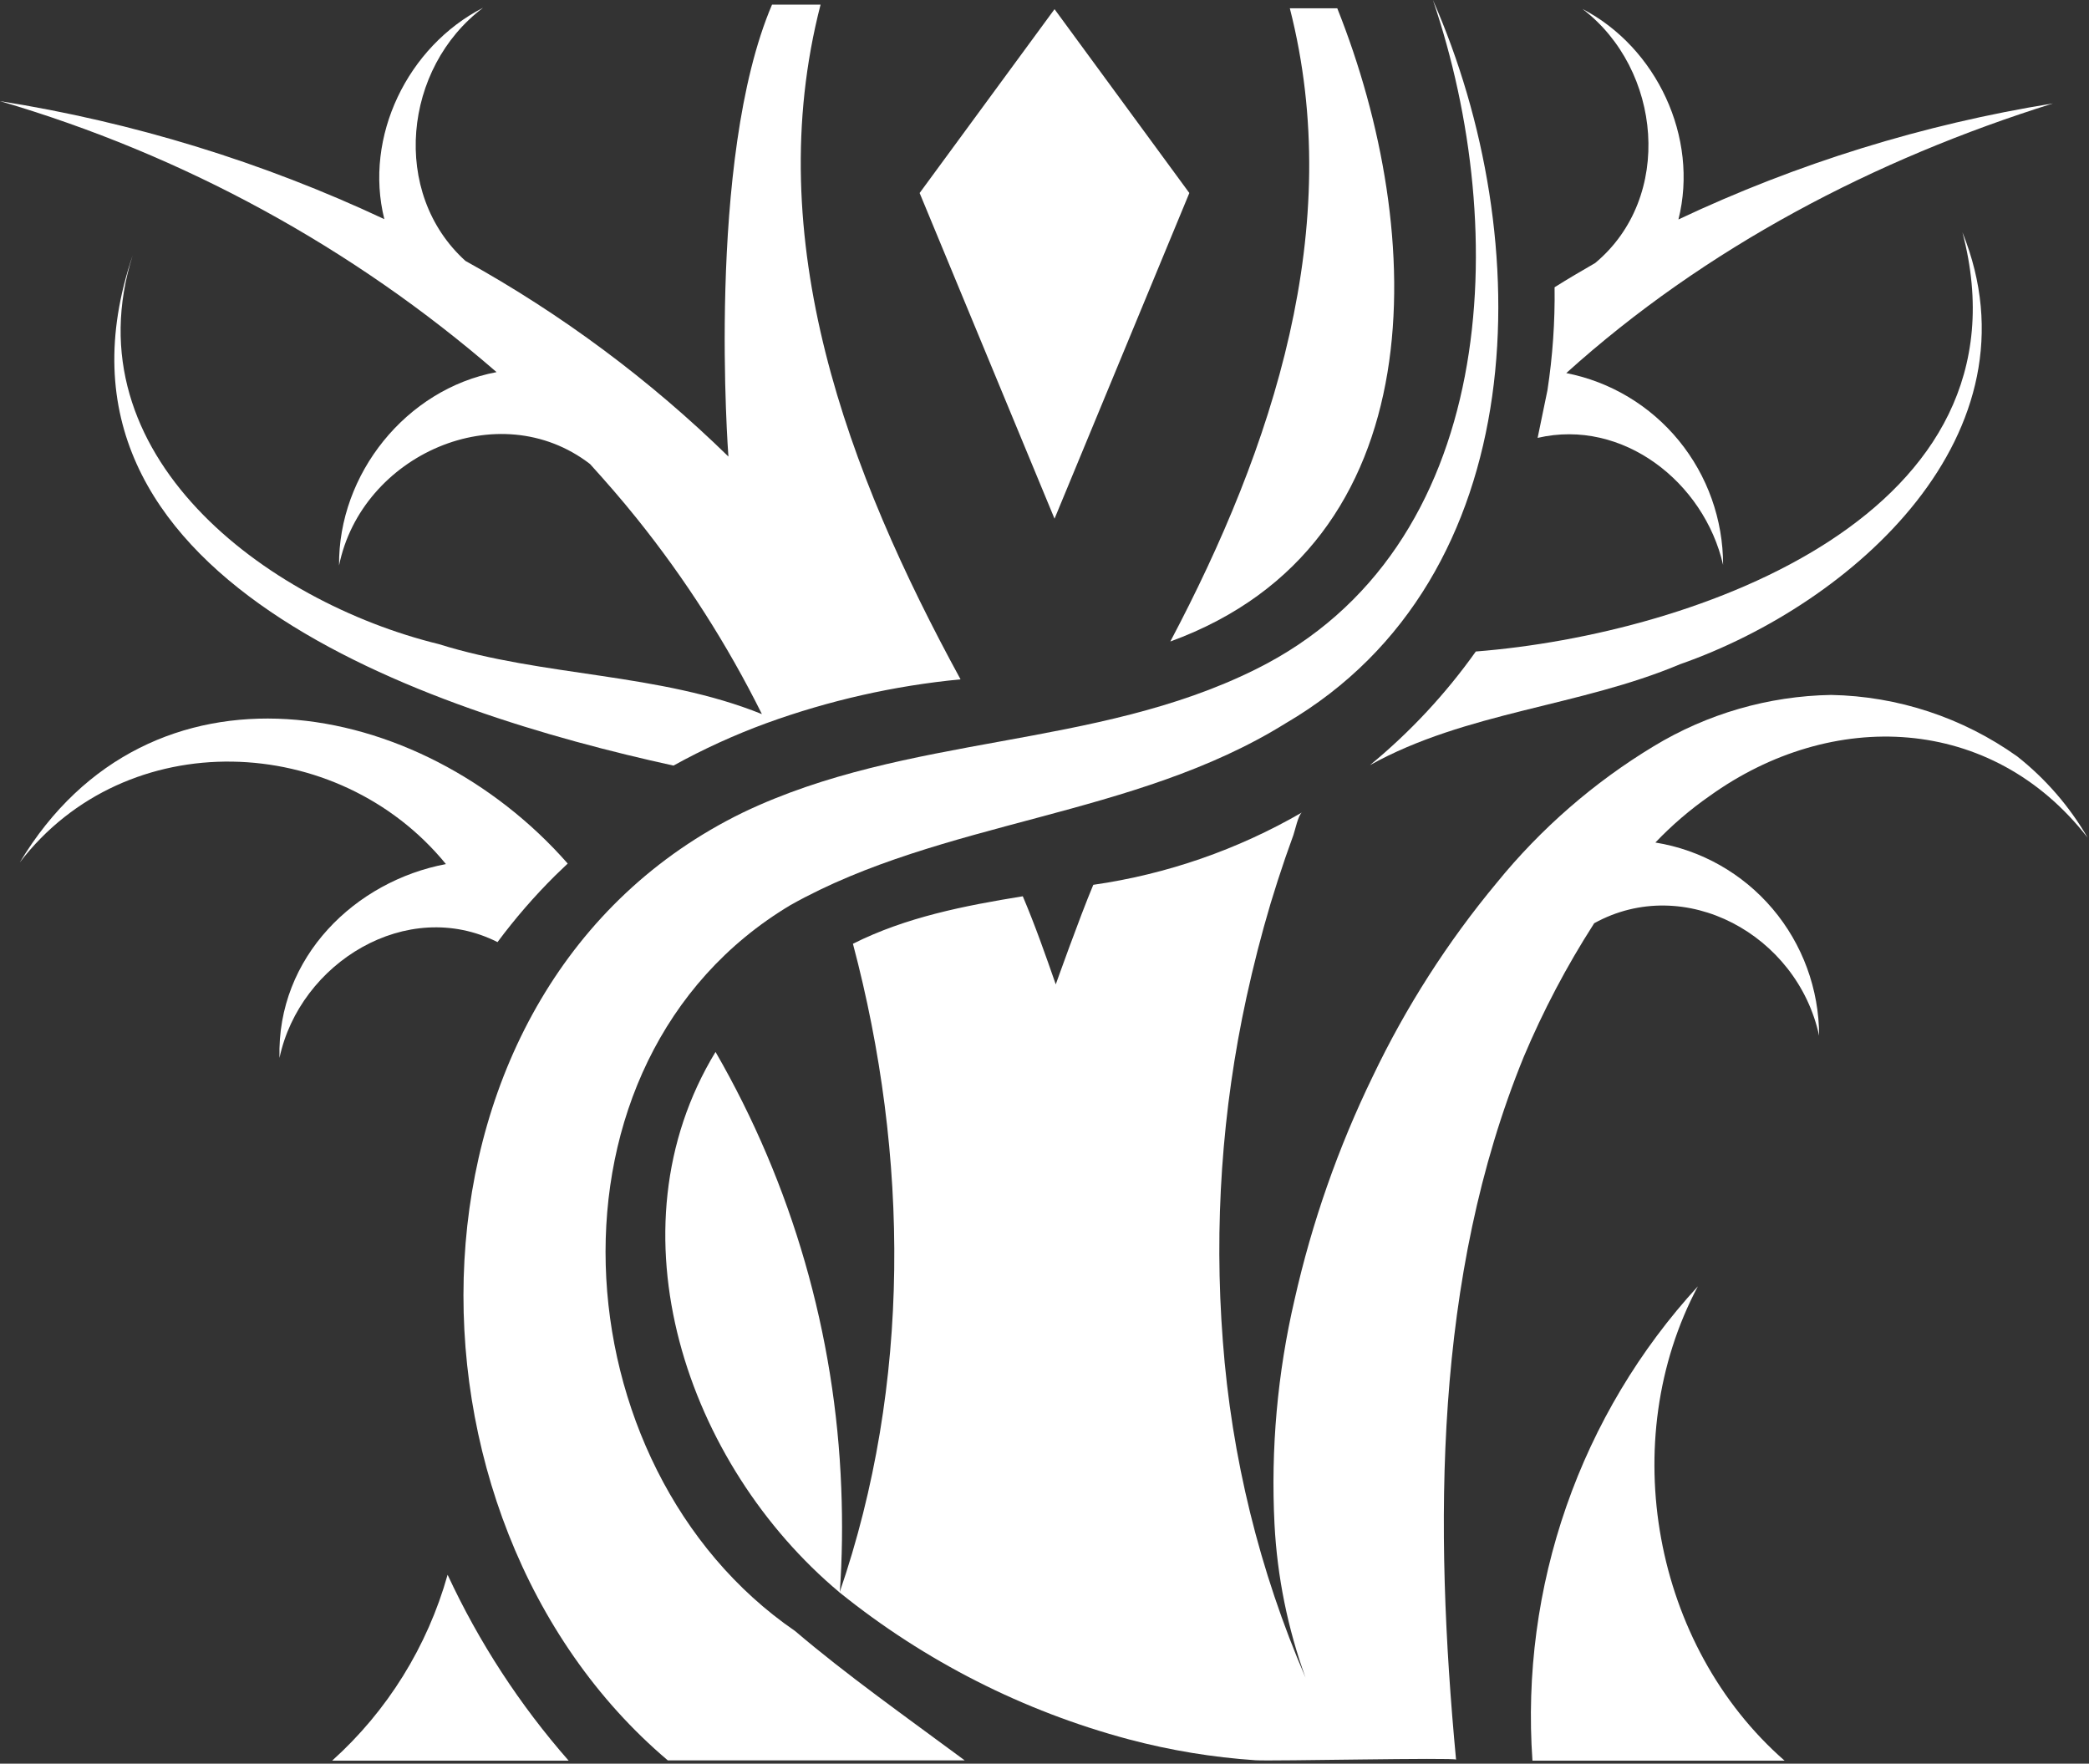     <svg width="520" height="439" viewBox="0 0 520 439" fill="none" xmlns="http://www.w3.org/2000/svg">
    <rect x="0" y="0" width="520" height="439" fill="#333333" stroke="none"/>
    <path d="M296.055 48.042L262.498 2.282L228.916 48.042L262.498 129.113L296.055 48.042Z" fill="white"/>
    <path d="M178.114 261.84C151.052 306.332 170.9 364.563 209.045 396.428C209.648 387.763 209.756 379.078 209.409 370.398C207.949 332.178 197.203 294.902 178.114 261.84Z" fill="white"/>
    <path d="M123.844 234.504C128.218 228.616 133.026 223.069 138.229 217.911L141.317 214.955C104.595 173.084 37.147 161.054 4.928 214.67C31.383 180.162 84.111 182.133 111.003 215.085C88.537 219.311 68.877 238.133 69.572 263.334C74.615 239.611 101.327 223.148 123.844 234.504Z" fill="white"/>
    <path d="M367.364 162.17C359.86 172.732 350.999 182.243 341.012 190.456C364.945 177.156 393.123 175.911 418.214 165.333C461.318 150.27 508.719 107.959 488.493 57.817C506.944 127.948 422.151 157.867 367.364 162.17Z" fill="white"/>
    <path d="M291.321 159.679C357.766 135.464 355.167 57.919 332.881 2.073H321.07C334.992 56.544 316.849 111.405 291.321 159.679Z" fill="white"/>
    <path d="M204.26 1.147H192.177C175.687 39.723 181.32 113.643 181.32 113.643C161.796 94.56 139.778 78.18 115.86 64.943C97.213 48.084 100.393 16.876 120.244 1.938C101.483 11.543 90.535 34.006 95.668 54.548C65.329 40.32 33.121 30.429 0 25.17C45.603 38.539 87.766 61.549 123.605 92.626C101.074 96.852 84.175 118.027 84.402 140.761C89.967 113.259 124.105 97.982 146.864 115.496C150.861 119.903 154.791 124.4 158.516 129.055C170.621 144.13 181.061 160.458 189.656 177.755C164.035 167.405 135.439 168.535 109.228 160.331C66.073 149.778 17.353 113.146 33.025 63.565C5.769 144.038 106.888 177.258 167.646 190.568C175.069 186.462 182.799 182.933 190.768 180.015C206.349 174.352 222.591 170.684 239.102 169.099C211.006 117.598 189.156 59.655 204.26 1.147Z" fill="white"/>
    <path d="M82.674 438.258H141.553C129.361 424.365 119.213 408.78 111.419 391.98C106.398 409.845 96.427 425.899 82.674 438.258V438.258Z" fill="white"/>
    <path d="M422.636 320.193C408.131 335.995 396.994 354.624 389.912 374.931C382.831 395.238 379.955 416.791 381.462 438.261H444.227C411.519 409.665 402.178 358.667 422.636 320.193Z" fill="white"/>
    <path d="M428.916 140.599C428.919 129.315 425.026 118.381 417.903 109.672C410.78 100.964 400.873 95.023 389.878 92.868C424.542 61.601 466.745 39.59 511.033 25.745C478.769 30.941 447.387 40.662 417.799 54.627C422.946 34.223 412.344 11.797 393.919 2.23C413.631 17.241 416.693 49.105 397.084 65.464C393.687 67.435 390.29 69.405 386.97 71.505C387.087 80.087 386.493 88.664 385.195 97.146L382.75 108.995C403.955 104.069 424.207 120.065 428.916 140.599Z" fill="white"/>
    <path d="M502.128 188.278C488.557 178.619 472.42 173.29 455.807 172.981C440.219 173.25 424.977 177.659 411.622 185.763C396.768 194.738 383.562 206.228 372.584 219.726C360.342 234.446 349.969 250.645 341.703 267.949C333.107 285.64 326.578 304.276 322.249 323.483C317.982 341.813 316.302 360.656 317.256 379.458C317.935 392.487 320.537 405.34 324.976 417.596C313.505 391.014 306.546 362.68 304.389 333.776C302.18 305.12 304.166 276.293 310.283 248.219C311.981 240.441 313.963 232.663 316.279 224.886C317.437 221.048 318.672 217.237 319.958 213.478L321.966 207.826C322.352 206.763 323.175 202.77 324.102 202.226C308.076 211.502 290.443 217.618 272.145 220.245C268.722 228.386 262.804 245.03 262.804 245.03C260.23 237.641 257.657 230.304 254.595 223.097C240.055 225.456 225.541 228.282 212.314 234.919C226.313 287.653 226.828 344.536 208.994 396.388C230.22 413.508 254.763 425.968 281.049 432.97C291.361 435.705 301.908 437.441 312.547 438.155C316.587 438.415 362.368 437.43 362.445 438C356.989 379.899 356.861 317.987 379.301 263.049C384.129 251.603 389.923 240.596 396.619 230.149C396.673 230.027 396.742 229.914 396.825 229.812C419.368 217.367 447.418 232.689 452.822 257.812C452.807 246.223 448.697 235.019 441.228 226.206C433.758 217.393 423.418 211.548 412.06 209.719C416.168 205.411 420.694 201.529 425.57 198.13C455.962 176.3 495.746 177.751 519.653 208.5C515.129 200.706 509.183 193.845 502.128 188.278V188.278Z" fill="white"/>
    <path d="M196.798 225.274C234.678 204.014 282.312 203.522 320.037 180.032C382.133 143.736 382.802 59.242 356.682 0C376.24 57.453 373.049 136.684 312.523 166.629C272.43 186.54 225.929 182.625 184.935 202.251C96.359 245.419 94.867 377.772 166.226 438.181H240.134C225.183 427.11 210.746 416.921 197.905 405.98C138.537 365.276 131.975 264.008 196.798 225.274Z" fill="white"/>
    </svg>